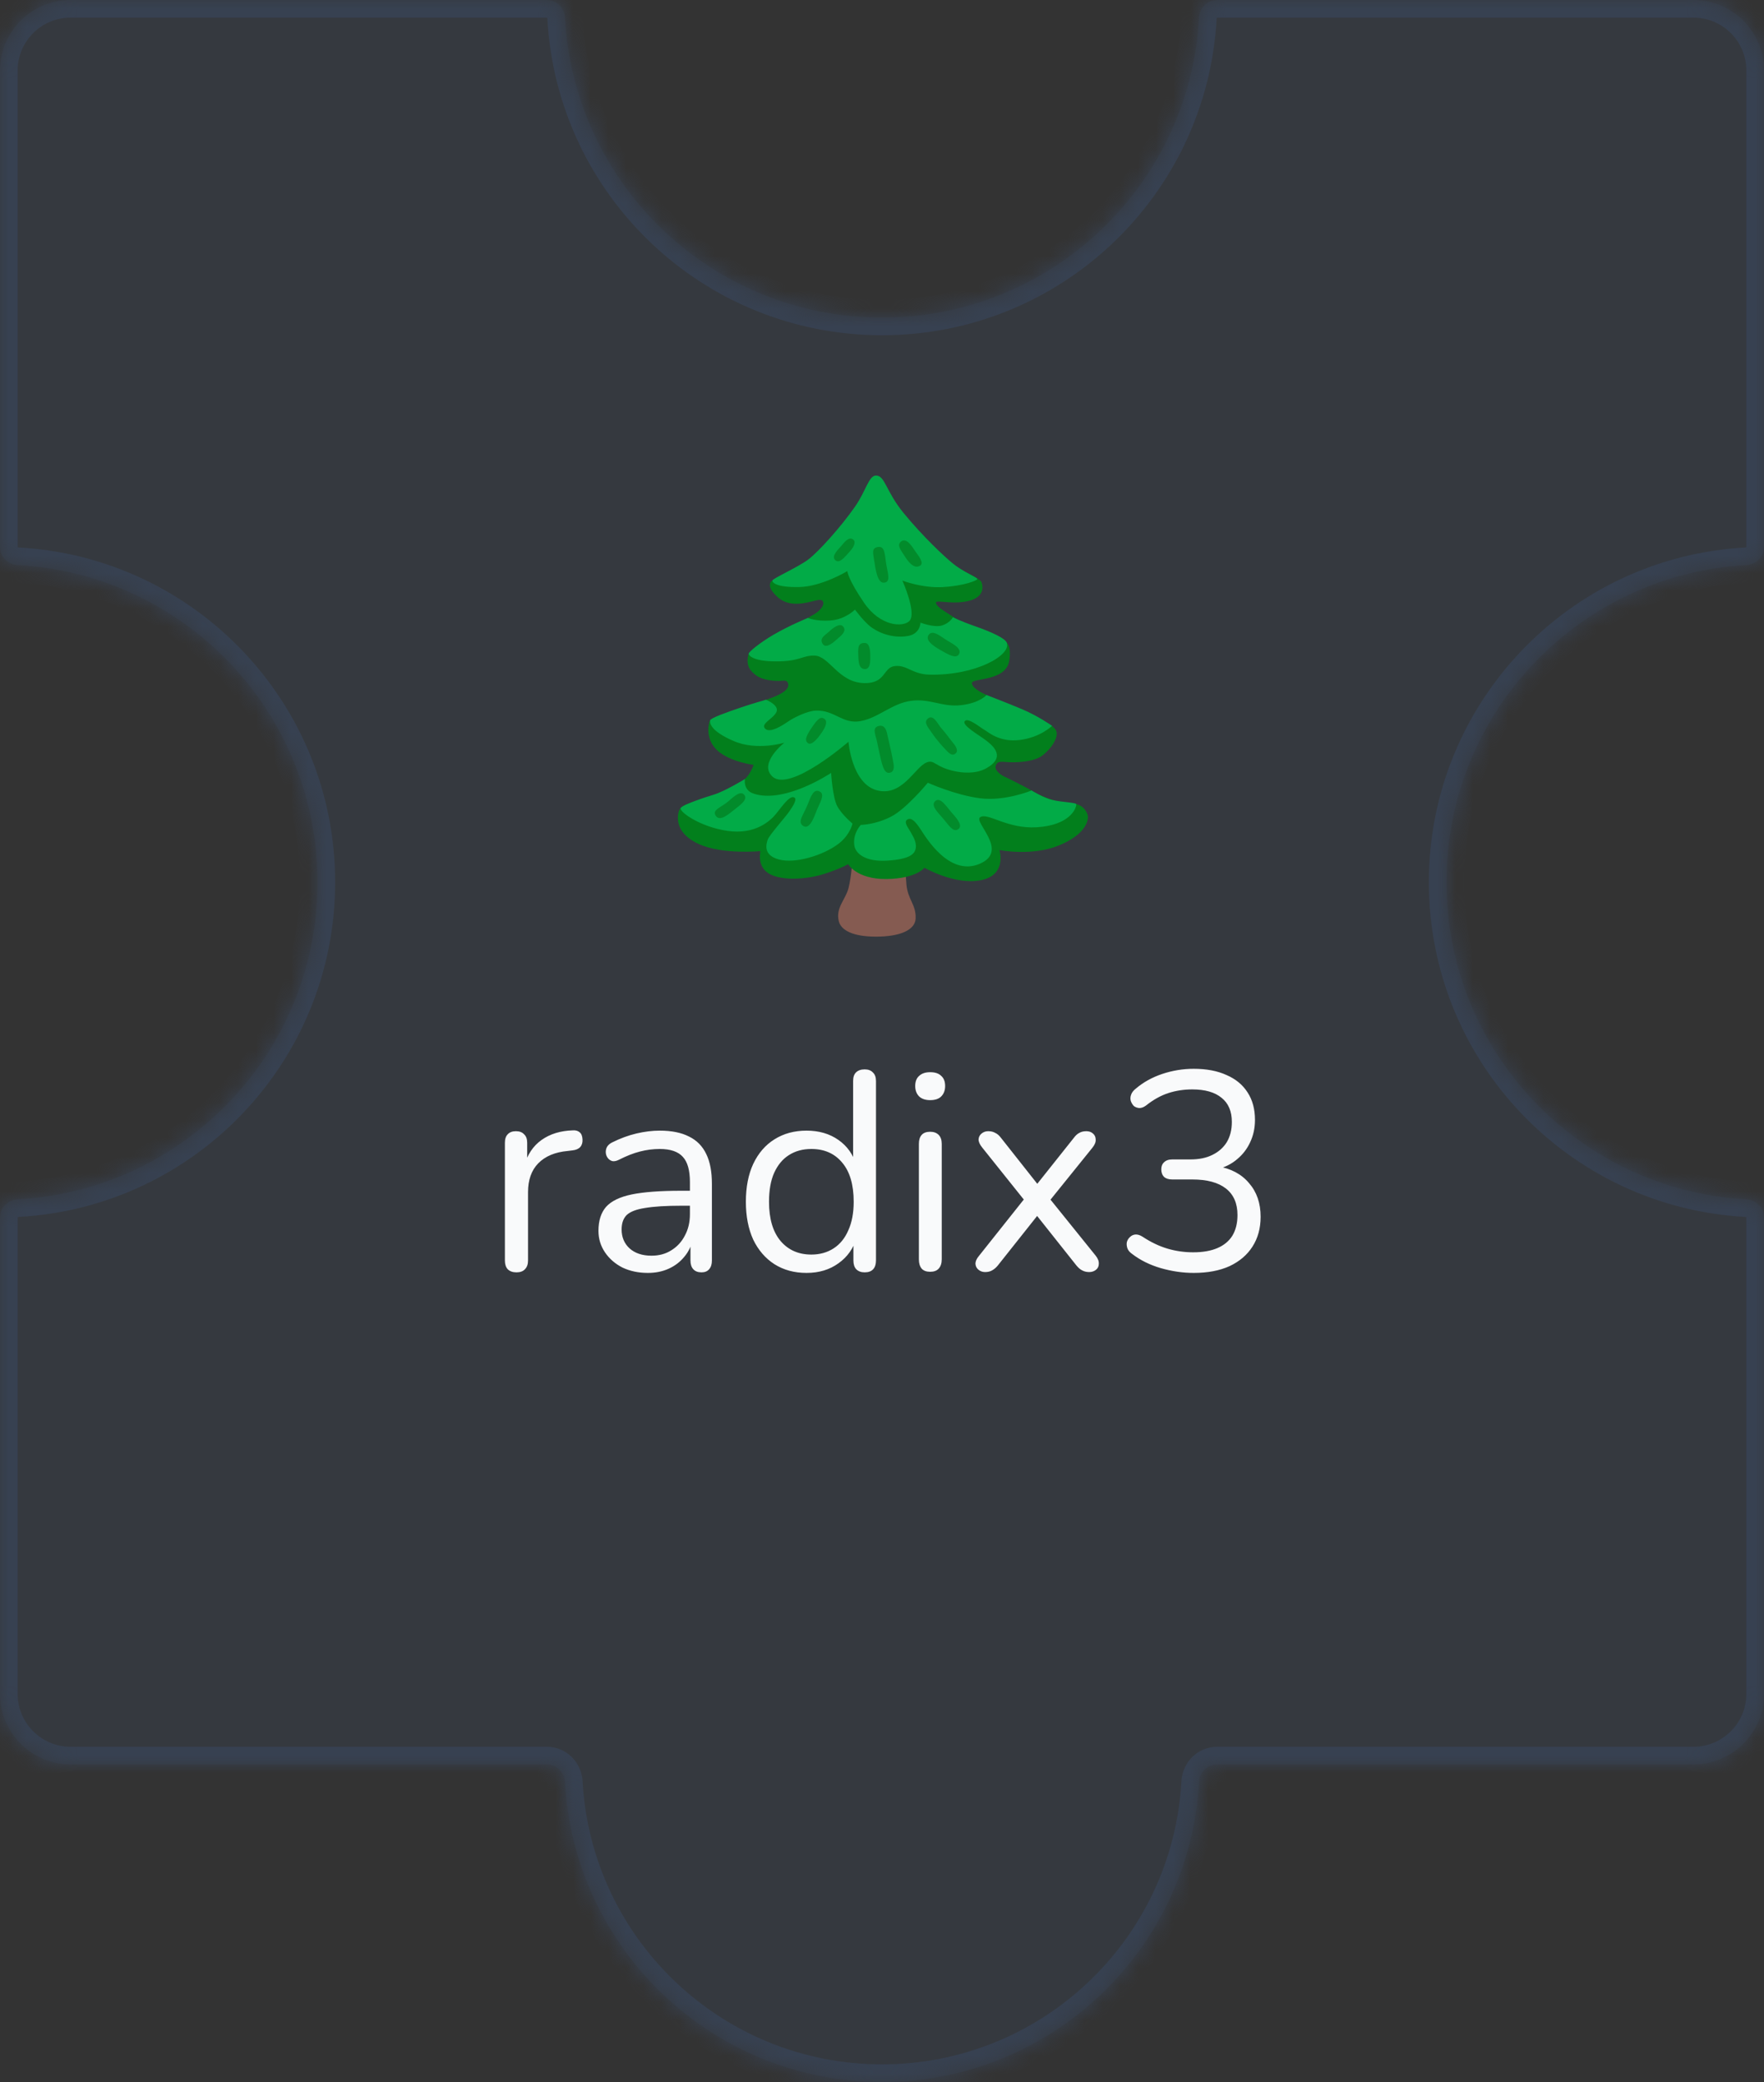 <svg width="100" height="118" viewBox="0 0 100 118" fill="none" xmlns="http://www.w3.org/2000/svg">
<rect x="0" y="0" width="100" height="118" fill="#333333" stroke="none"/>
<mask id="path-1-inside-1_576_10458" fill="white">
<path fill-rule="evenodd" clip-rule="evenodd" d="M69 0C68.448 0 68.003 0.448 67.973 1C67.454 10.476 59.606 18 50 18C40.394 18 32.546 10.476 32.027 1C31.997 0.448 31.552 0 31 0L4 0C1.791 0 0 1.791 0 4L0 31C0 31.552 0.448 31.997 1 32.027C10.476 32.546 18 40.394 18 50C18 59.606 10.476 67.454 1 67.973C0.448 68.003 0 68.448 0 69L0 96C0 98.209 1.791 100 4 100H31C31.552 100 31.997 100.449 32.027 101C32.546 110.476 40.394 118 50 118C59.606 118 67.454 110.476 67.973 101C68.003 100.448 68.448 100 69 100H96C98.209 100 100 98.209 100 96V69C100 68.448 99.552 68.003 99 67.973C89.524 67.454 82 59.606 82 50C82 40.394 89.524 32.546 99 32.027C99.552 31.997 100 31.552 100 31V4C100 1.791 98.209 0 96 0L69 0Z"/>
</mask>
<path fill-rule="evenodd" clip-rule="evenodd" d="M69 0C68.448 0 68.003 0.448 67.973 1C67.454 10.476 59.606 18 50 18C40.394 18 32.546 10.476 32.027 1C31.997 0.448 31.552 0 31 0L4 0C1.791 0 0 1.791 0 4L0 31C0 31.552 0.448 31.997 1 32.027C10.476 32.546 18 40.394 18 50C18 59.606 10.476 67.454 1 67.973C0.448 68.003 0 68.448 0 69L0 96C0 98.209 1.791 100 4 100H31C31.552 100 31.997 100.449 32.027 101C32.546 110.476 40.394 118 50 118C59.606 118 67.454 110.476 67.973 101C68.003 100.448 68.448 100 69 100H96C98.209 100 100 98.209 100 96V69C100 68.448 99.552 68.003 99 67.973C89.524 67.454 82 59.606 82 50C82 40.394 89.524 32.546 99 32.027C99.552 31.997 100 31.552 100 31V4C100 1.791 98.209 0 96 0L69 0Z" fill="#374151" fill-opacity="0.4"/>
<path d="M96 0V-1V0ZM99 32.027L98.945 31.029L99 32.027ZM99 67.973L98.945 68.971L99 67.973ZM32.027 101L33.026 100.945L32.027 101ZM1 32.027L0.945 33.026L1 32.027ZM32.027 1L31.029 1.055L32.027 1ZM67.973 101L66.974 100.945L67.973 101ZM67.973 1L66.974 0.945L67.973 1ZM50 19C60.14 19 68.424 11.058 68.971 1.055L66.974 0.945C66.484 9.894 59.072 17 50 17L50 19ZM31.029 1.055C31.576 11.058 39.86 19 50 19L50 17C40.928 17 33.516 9.894 33.026 0.945L31.029 1.055ZM4 1L31 1V-1L4 -1V1ZM1 4C1 2.343 2.343 1 4 1V-1C1.239 -1 -1 1.239 -1 4H1ZM1 31L1 4H-1L-1 31H1ZM19 50C19 39.86 11.058 31.576 1.055 31.029L0.945 33.026C9.894 33.516 17 40.928 17 50L19 50ZM1.055 68.971C11.058 68.424 19 60.14 19 50L17 50C17 59.072 9.894 66.484 0.945 66.974L1.055 68.971ZM1 96L1 69H-1L-1 96H1ZM4 99C2.343 99 1 97.657 1 96H-1C-1 98.761 1.239 101 4 101V99ZM31 99H4V101H31L31 99ZM50 117C40.928 117 33.516 109.894 33.026 100.945L31.029 101.055C31.576 111.058 39.86 119 50 119V117ZM66.974 100.945C66.484 109.894 59.072 117 50 117V119C60.14 119 68.424 111.058 68.971 101.055L66.974 100.945ZM96 99H69V101H96V99ZM99 96C99 97.657 97.657 99 96 99V101C98.761 101 101 98.761 101 96H99ZM99 69V96H101V69H99ZM81 50C81 60.14 88.942 68.424 98.945 68.971L99.055 66.974C90.106 66.484 83 59.072 83 50H81ZM98.945 31.029C88.942 31.576 81 39.86 81 50H83C83 40.928 90.106 33.516 99.055 33.026L98.945 31.029ZM99 4V31H101V4L99 4ZM96 1C97.657 1 99 2.343 99 4L101 4C101 1.239 98.761 -1 96 -1V1ZM69 1L96 1V-1L69 -1V1ZM99.055 33.026C100.101 32.968 101 32.118 101 31H99C99 31.001 99 31.001 99 31.001C99 31 99 31 99 31C99 31 98.999 31.003 98.994 31.008C98.984 31.019 98.967 31.028 98.945 31.029L99.055 33.026ZM101 69C101 67.882 100.101 67.031 99.055 66.974L98.945 68.971C98.967 68.972 98.984 68.981 98.994 68.992C98.999 68.997 99 69 99 69C99 69 99 69 99 68.999C99 68.999 99 68.999 99 69H101ZM31 101C31.001 101 31.001 101 31.001 101C31 101 31 101 31 101C31 101 31.003 101.001 31.008 101.006C31.019 101.016 31.028 101.033 31.029 101.055L33.026 100.945C32.968 99.899 32.118 99 31 99L31 101ZM-1 31C-1 32.118 -0.101 32.968 0.945 33.026L1.055 31.029C1.033 31.028 1.016 31.019 1.006 31.008C1.001 31.003 1 31 1 31C1 31 1 31 1 31.001C1 31.001 1 31.001 1 31H-1ZM0.945 66.974C-0.101 67.031 -1 67.882 -1 69H1C1 68.999 1 68.999 1 68.999C1 69 1 69 1 69C1 69 1.001 68.997 1.006 68.992C1.016 68.981 1.033 68.972 1.055 68.971L0.945 66.974ZM33.026 0.945C32.968 -0.101 32.118 -1 31 -1V1C31.001 1 31.001 1 31.001 1C31 1 31 1 31 1C31 1 31.003 1.001 31.008 1.006C31.019 1.016 31.028 1.033 31.029 1.055L33.026 0.945ZM68.971 101.055C68.972 101.033 68.981 101.016 68.992 101.006C68.997 101.001 69 101 69 101C69 101 69 101 68.999 101C68.999 101 68.999 101 69 101V99C67.882 99 67.031 99.899 66.974 100.945L68.971 101.055ZM68.971 1.055C68.972 1.033 68.981 1.016 68.992 1.006C68.997 1.001 69 1 69 1C69 1 69 1 68.999 1C68.999 1 68.999 1 69 1V-1C67.882 -1 67.031 -0.101 66.974 0.945L68.971 1.055Z" fill="#374151" mask="url(#path-1-inside-1_576_10458)"/>
<path d="M29.278 72.112C29.065 72.112 28.9 72.053 28.782 71.936C28.676 71.819 28.622 71.653 28.622 71.44V64.768C28.622 64.555 28.676 64.395 28.782 64.288C28.889 64.171 29.044 64.112 29.246 64.112C29.449 64.112 29.604 64.171 29.71 64.288C29.828 64.395 29.886 64.555 29.886 64.768V66.064H29.726C29.897 65.435 30.222 64.949 30.702 64.608C31.182 64.267 31.774 64.085 32.478 64.064C32.638 64.053 32.766 64.091 32.862 64.176C32.958 64.251 33.012 64.384 33.022 64.576C33.033 64.757 32.99 64.901 32.894 65.008C32.798 65.115 32.649 65.179 32.446 65.2L32.19 65.232C31.465 65.296 30.905 65.531 30.51 65.936C30.126 66.331 29.934 66.875 29.934 67.568V71.44C29.934 71.653 29.876 71.819 29.758 71.936C29.652 72.053 29.492 72.112 29.278 72.112ZM36.727 72.144C36.193 72.144 35.713 72.043 35.286 71.84C34.87 71.627 34.54 71.339 34.294 70.976C34.049 70.613 33.926 70.208 33.926 69.76C33.926 69.184 34.071 68.731 34.358 68.4C34.657 68.069 35.142 67.835 35.815 67.696C36.497 67.557 37.425 67.488 38.599 67.488H39.319V68.336H38.614C37.751 68.336 37.068 68.379 36.566 68.464C36.076 68.539 35.729 68.672 35.526 68.864C35.334 69.056 35.239 69.328 35.239 69.68C35.239 70.117 35.388 70.475 35.687 70.752C35.996 71.029 36.412 71.168 36.934 71.168C37.361 71.168 37.734 71.067 38.054 70.864C38.385 70.661 38.641 70.384 38.822 70.032C39.014 69.68 39.111 69.275 39.111 68.816V66.992C39.111 66.331 38.977 65.856 38.711 65.568C38.444 65.269 38.007 65.12 37.398 65.12C37.025 65.12 36.652 65.168 36.279 65.264C35.905 65.36 35.511 65.515 35.094 65.728C34.945 65.803 34.817 65.829 34.711 65.808C34.604 65.776 34.519 65.717 34.455 65.632C34.391 65.547 34.353 65.451 34.343 65.344C34.332 65.227 34.353 65.115 34.407 65.008C34.471 64.901 34.566 64.816 34.694 64.752C35.164 64.517 35.628 64.347 36.087 64.24C36.545 64.133 36.983 64.08 37.398 64.08C38.071 64.08 38.625 64.192 39.062 64.416C39.5 64.629 39.825 64.96 40.038 65.408C40.252 65.845 40.358 66.411 40.358 67.104V71.44C40.358 71.653 40.305 71.819 40.199 71.936C40.102 72.053 39.959 72.112 39.767 72.112C39.564 72.112 39.409 72.053 39.303 71.936C39.196 71.819 39.142 71.653 39.142 71.44V70.192H39.286C39.201 70.597 39.036 70.944 38.791 71.232C38.556 71.52 38.263 71.744 37.91 71.904C37.559 72.064 37.164 72.144 36.727 72.144ZM45.723 72.144C45.029 72.144 44.422 71.979 43.899 71.648C43.387 71.317 42.987 70.853 42.699 70.256C42.422 69.648 42.283 68.933 42.283 68.112C42.283 67.28 42.422 66.565 42.699 65.968C42.987 65.36 43.387 64.896 43.899 64.576C44.422 64.245 45.029 64.08 45.723 64.08C46.427 64.08 47.029 64.256 47.531 64.608C48.032 64.96 48.368 65.435 48.539 66.032H48.363V61.264C48.363 61.051 48.416 60.891 48.523 60.784C48.64 60.667 48.806 60.608 49.019 60.608C49.221 60.608 49.376 60.667 49.483 60.784C49.6 60.891 49.659 61.051 49.659 61.264V71.44C49.659 71.653 49.605 71.819 49.499 71.936C49.392 72.053 49.232 72.112 49.019 72.112C48.816 72.112 48.656 72.053 48.539 71.936C48.432 71.819 48.379 71.653 48.379 71.44V69.92L48.555 70.144C48.384 70.752 48.043 71.237 47.531 71.6C47.029 71.963 46.427 72.144 45.723 72.144ZM45.995 71.104C46.475 71.104 46.896 70.987 47.259 70.752C47.621 70.517 47.899 70.176 48.091 69.728C48.294 69.28 48.395 68.741 48.395 68.112C48.395 67.141 48.176 66.4 47.739 65.888C47.312 65.376 46.731 65.12 45.995 65.12C45.504 65.12 45.078 65.237 44.715 65.472C44.363 65.696 44.086 66.032 43.883 66.48C43.691 66.917 43.595 67.461 43.595 68.112C43.595 69.072 43.813 69.813 44.251 70.336C44.688 70.848 45.27 71.104 45.995 71.104ZM52.731 72.08C52.518 72.08 52.358 72.021 52.251 71.904C52.144 71.776 52.091 71.6 52.091 71.376V64.832C52.091 64.608 52.144 64.437 52.251 64.32C52.358 64.203 52.518 64.144 52.731 64.144C52.934 64.144 53.094 64.203 53.211 64.32C53.328 64.437 53.387 64.608 53.387 64.832V71.376C53.387 71.6 53.328 71.776 53.211 71.904C53.104 72.021 52.944 72.08 52.731 72.08ZM52.731 62.352C52.464 62.352 52.256 62.283 52.107 62.144C51.958 61.995 51.883 61.797 51.883 61.552C51.883 61.296 51.958 61.104 52.107 60.976C52.256 60.837 52.464 60.768 52.731 60.768C53.008 60.768 53.216 60.837 53.355 60.976C53.504 61.104 53.579 61.296 53.579 61.552C53.579 61.797 53.504 61.995 53.355 62.144C53.216 62.283 53.008 62.352 52.731 62.352ZM55.842 72.096C55.703 72.096 55.58 72.053 55.474 71.968C55.367 71.883 55.308 71.771 55.298 71.632C55.298 71.483 55.367 71.328 55.506 71.168L58.306 67.648V68.32L55.682 65.04C55.543 64.869 55.474 64.715 55.474 64.576C55.484 64.437 55.543 64.325 55.65 64.24C55.756 64.155 55.879 64.112 56.018 64.112C56.178 64.112 56.311 64.144 56.418 64.208C56.535 64.261 56.642 64.352 56.738 64.48L59.026 67.376H58.578L60.882 64.48C60.978 64.352 61.079 64.261 61.186 64.208C61.292 64.144 61.426 64.112 61.586 64.112C61.735 64.112 61.858 64.155 61.954 64.24C62.06 64.325 62.114 64.443 62.114 64.592C62.124 64.731 62.06 64.885 61.922 65.056L59.314 68.288V67.696L62.114 71.168C62.242 71.328 62.3 71.483 62.29 71.632C62.29 71.771 62.236 71.883 62.13 71.968C62.023 72.053 61.895 72.096 61.746 72.096C61.596 72.096 61.463 72.064 61.346 72C61.239 71.947 61.132 71.856 61.026 71.728L58.562 68.624H59.026L56.562 71.728C56.466 71.845 56.359 71.936 56.242 72C56.135 72.064 56.002 72.096 55.842 72.096ZM67.672 72.144C67.053 72.144 66.429 72.053 65.8 71.872C65.181 71.691 64.643 71.424 64.184 71.072C64.045 70.976 63.955 70.869 63.912 70.752C63.869 70.624 63.859 70.507 63.88 70.4C63.912 70.283 63.971 70.187 64.056 70.112C64.141 70.027 64.243 69.979 64.36 69.968C64.488 69.957 64.627 70 64.776 70.096C65.245 70.405 65.715 70.629 66.184 70.768C66.653 70.907 67.139 70.976 67.64 70.976C68.184 70.976 68.643 70.896 69.016 70.736C69.389 70.576 69.672 70.341 69.864 70.032C70.056 69.712 70.152 69.323 70.152 68.864C70.152 68.203 69.933 67.701 69.496 67.36C69.059 67.019 68.424 66.848 67.592 66.848H66.456C66.253 66.848 66.099 66.8 65.992 66.704C65.885 66.597 65.832 66.453 65.832 66.272C65.832 66.101 65.885 65.968 65.992 65.872C66.099 65.765 66.253 65.712 66.456 65.712H67.48C67.971 65.712 68.387 65.627 68.728 65.456C69.08 65.285 69.352 65.045 69.544 64.736C69.736 64.416 69.832 64.032 69.832 63.584C69.832 62.987 69.64 62.533 69.256 62.224C68.872 61.904 68.317 61.744 67.592 61.744C67.112 61.744 66.659 61.813 66.232 61.952C65.805 62.091 65.384 62.325 64.968 62.656C64.84 62.752 64.712 62.8 64.584 62.8C64.467 62.789 64.365 62.752 64.28 62.688C64.205 62.613 64.147 62.517 64.104 62.4C64.072 62.283 64.077 62.165 64.12 62.048C64.163 61.92 64.253 61.803 64.392 61.696C64.819 61.333 65.32 61.056 65.896 60.864C66.472 60.672 67.064 60.576 67.672 60.576C68.397 60.576 69.016 60.693 69.528 60.928C70.051 61.152 70.451 61.483 70.728 61.92C71.005 62.347 71.144 62.864 71.144 63.472C71.144 63.931 71.053 64.352 70.872 64.736C70.701 65.109 70.456 65.429 70.136 65.696C69.827 65.963 69.448 66.155 69 66.272V66.096C69.779 66.224 70.381 66.544 70.808 67.056C71.245 67.557 71.464 68.192 71.464 68.96C71.464 69.611 71.309 70.176 71 70.656C70.701 71.125 70.269 71.493 69.704 71.76C69.139 72.016 68.461 72.144 67.672 72.144Z" fill="#F9FAFB"/>
<path d="M48.335 48.575C48.335 48.575 48.274 49.669 48.103 50.329C47.935 50.992 47.364 51.438 47.55 52.208C47.672 52.716 48.335 53.086 49.659 53.086C50.982 53.086 51.881 52.731 51.907 52.053C51.938 51.268 51.461 50.99 51.385 50.128C51.308 49.266 51.339 48.466 51.339 48.466L48.335 48.575Z" fill="#855B51"/>
<path d="M40.627 45.141C40.627 45.141 39.62 45.346 39.251 45.469C38.881 45.591 38.553 45.674 38.47 46.022C38.387 46.37 38.306 47.254 39.64 47.849C40.974 48.444 43.109 48.238 43.109 48.238C43.109 48.238 42.884 49.122 43.623 49.531C44.363 49.942 45.8 49.839 46.784 49.511C47.769 49.183 48.077 48.977 48.077 48.977C48.077 48.977 48.569 49.839 50.254 49.82C51.938 49.8 52.408 49.183 52.408 49.183C52.408 49.183 54.154 50.189 55.631 49.881C57.107 49.572 56.657 48.177 56.657 48.177C56.657 48.177 58.505 48.547 60.045 47.91C61.585 47.273 61.708 46.473 61.666 46.226C61.624 45.978 61.307 45.517 60.793 45.558C60.279 45.6 59.1 45.178 58.627 44.891C58.155 44.605 57.107 44.091 56.923 44.008C56.74 43.924 56.379 43.657 56.44 43.432C56.501 43.207 56.593 43.146 57.004 43.185C57.416 43.227 58.564 43.227 59.098 42.815C59.632 42.404 59.96 41.831 59.898 41.501C59.837 41.172 59.242 40.906 59.242 40.906C59.242 40.906 56.162 39.488 55.917 39.385C55.67 39.282 55.077 38.974 55.097 38.707C55.117 38.421 57.026 38.624 57.212 37.454C57.398 36.283 56.862 36.283 56.431 36.036C56 35.789 54.747 35.419 54.747 35.419C54.747 35.419 53.721 34.763 53.535 34.638C53.351 34.516 53.043 34.31 53.062 34.146C53.082 33.982 54.126 34.306 55.033 34.024C55.69 33.818 55.773 33.376 55.639 32.987C55.574 32.797 54.397 32.258 54.397 32.258L48.099 31.447C48.099 31.447 43.932 32.843 43.788 32.904C43.643 32.965 43.562 33.232 43.788 33.521C44.013 33.807 44.383 34.238 45.183 34.218C45.984 34.199 46.498 33.849 46.64 34.074C46.784 34.299 46.43 34.652 46.189 34.792L44.855 35.572C44.855 35.572 42.534 36.557 42.412 37.154C42.289 37.751 42.534 38.044 42.904 38.305C43.212 38.521 43.796 38.602 44.177 38.591C44.444 38.585 44.612 38.51 44.68 38.755C44.772 39.094 44.197 39.392 43.663 39.576C43.129 39.759 42.081 40.232 42.081 40.232C42.081 40.232 40.358 40.643 40.255 40.827C40.152 41.011 39.968 41.914 40.686 42.551C41.403 43.187 42.718 43.351 42.718 43.351C42.718 43.351 42.554 43.865 42.226 44.152C41.753 44.57 41.212 44.904 40.627 45.141Z" fill="#027F1C"/>
<path d="M49.659 26.952C50.173 26.952 50.212 27.835 51.218 29.067C52.308 30.401 53.544 31.558 54.047 31.961C54.596 32.403 55.366 32.716 55.401 32.807C55.436 32.899 54.605 33.212 53.434 33.276C52.264 33.337 51.155 32.906 51.155 32.906C51.155 32.906 51.997 34.774 51.544 35.205C51.179 35.553 49.902 35.513 48.978 34.157C48.055 32.801 48.033 32.37 48.033 32.37C48.033 32.37 46.577 33.254 45.282 33.273C43.987 33.293 43.783 33.011 43.783 32.904C43.783 32.797 45.24 32.145 45.815 31.714C46.391 31.283 47.664 29.872 48.469 28.717C49.086 27.835 49.25 26.952 49.659 26.952Z" fill="#02AB47"/>
<path d="M48.469 34.549C48.469 34.549 47.935 35.102 47.093 35.166C46.251 35.229 45.8 35.021 45.8 35.021C45.8 35.021 44.763 35.441 43.829 35.986C43.098 36.413 42.427 36.962 42.442 37.053C42.458 37.145 42.659 37.484 44.013 37.484C45.367 37.484 45.492 37.139 46.167 37.156C47.029 37.176 47.522 38.692 49 38.716C50.232 38.736 50.048 37.832 50.724 37.751C51.402 37.668 51.711 38.208 52.664 38.235C55.292 38.307 57.365 37.126 57.068 36.417C56.969 36.181 56.291 35.85 55.303 35.502C54.368 35.174 54.018 34.98 54.018 34.98C54.018 34.98 53.865 35.308 53.393 35.452C52.951 35.586 52.181 35.288 52.181 35.288C52.181 35.288 52.181 35.925 51.463 36.047C50.499 36.211 49.637 35.78 49.245 35.43C48.854 35.08 48.469 34.549 48.469 34.549ZM52.533 43.211C51.862 43.476 51.157 45.163 49.72 44.793C48.283 44.423 48.099 42.041 48.099 42.041C48.099 42.041 44.781 44.928 43.788 44.012C42.976 43.262 44.466 42.091 44.466 42.091C44.466 42.091 42.926 42.575 41.591 41.999C40.257 41.424 40.231 40.967 40.257 40.829C40.283 40.691 41.235 40.359 42.022 40.09C42.67 39.869 43.424 39.659 43.424 39.659C43.424 39.659 44.199 39.967 44.015 40.357C43.831 40.746 43.092 41.013 43.378 41.302C43.665 41.588 44.446 41.054 44.713 40.871C44.98 40.687 45.739 40.297 46.233 40.276C47.32 40.225 47.753 41.057 48.779 40.871C49.805 40.685 50.56 39.864 51.649 39.72C52.737 39.576 53.415 40.09 54.482 39.967C55.55 39.845 55.924 39.392 55.924 39.392C55.924 39.392 57.011 39.803 57.936 40.193C58.859 40.582 59.64 41.138 59.64 41.138C59.64 41.138 58.984 41.794 57.814 41.938C56.643 42.083 56.027 41.487 55.801 41.363C55.576 41.238 54.878 40.645 54.692 40.871C54.508 41.096 55.451 41.63 55.862 41.938C56.274 42.247 57.085 42.907 55.882 43.559C55.276 43.887 54.506 43.795 54.095 43.703C52.964 43.452 52.988 43.034 52.533 43.211Z" fill="#02AB47"/>
<path d="M52.597 44.362C52.597 44.362 51.385 45.841 50.503 46.291C49.622 46.742 48.799 46.753 48.799 46.753C48.799 46.753 48.337 47.225 48.429 47.903C48.495 48.389 49.066 48.857 50.317 48.776C51.568 48.695 51.877 48.407 51.918 48.037C51.96 47.667 51.702 47.319 51.621 47.153C51.538 46.989 51.201 46.6 51.426 46.455C51.652 46.311 51.877 46.538 52.166 46.969C52.452 47.4 53.787 49.699 55.532 48.96C57.258 48.229 55.143 46.578 55.574 46.311C56.005 46.044 57.094 46.989 58.776 46.886C60.605 46.775 61.014 45.856 61.014 45.583C61.014 45.48 60.264 45.48 59.638 45.335C59.163 45.226 58.479 44.802 58.479 44.802C58.479 44.802 56.969 45.427 55.554 45.243C54.139 45.06 52.597 44.362 52.597 44.362ZM47.115 43.806C47.115 43.806 47.198 45.202 47.465 45.694C47.732 46.186 48.327 46.678 48.327 46.678C48.327 46.678 48.193 47.326 47.526 47.829C46.653 48.487 45.083 48.958 44.159 48.713C43.236 48.466 43.442 47.829 43.523 47.584C43.606 47.337 44.507 46.331 44.735 46.002C44.96 45.674 45.249 45.243 44.982 45.182C44.715 45.121 44.284 45.777 43.976 46.147C43.667 46.517 42.825 47.317 41.246 47.092C39.666 46.867 38.45 45.972 38.594 45.788C38.739 45.604 39.848 45.224 40.462 45.038C41.079 44.854 42.228 44.154 42.228 44.154C42.228 44.154 42.125 44.749 42.659 44.955C43.328 45.213 44.26 45.138 45.45 44.668C46.351 44.312 47.115 43.806 47.115 43.806Z" fill="#02AB47"/>
<path d="M41.267 45.434C40.889 45.76 40.344 45.895 40.574 46.234C40.806 46.573 41.252 46.188 41.622 45.895C41.992 45.602 42.407 45.311 42.191 45.049C41.976 44.786 41.607 45.141 41.267 45.434ZM45.502 46.79C45.905 47.107 46.181 46.221 46.318 45.882C46.456 45.543 46.773 45.049 46.502 44.88C46.133 44.648 45.979 45.112 45.763 45.65C45.546 46.188 45.209 46.558 45.502 46.79ZM46.749 40.752C46.528 40.586 46.364 40.737 46.056 41.183C45.748 41.63 45.564 41.953 45.809 42.122C46.056 42.29 46.472 41.691 46.625 41.459C46.778 41.227 46.935 40.892 46.749 40.752ZM49.818 41.144C49.422 41.236 49.63 41.63 49.711 42.006C49.803 42.437 49.943 43.115 50.004 43.299C50.081 43.531 50.173 43.867 50.466 43.791C50.759 43.714 50.654 43.29 50.619 43.097C50.542 42.651 50.372 41.958 50.326 41.743C50.28 41.529 50.219 41.05 49.818 41.144ZM53.017 45.403C52.772 45.635 53.078 45.957 53.432 46.357C53.787 46.757 54.016 47.188 54.309 47.004C54.602 46.821 54.279 46.42 53.986 46.097C53.695 45.773 53.31 45.125 53.017 45.403ZM52.59 40.733C52.328 40.965 52.667 41.286 52.868 41.595C53.069 41.903 53.485 42.365 53.607 42.487C53.73 42.61 53.92 42.861 54.13 42.734C54.397 42.572 54.145 42.242 54.038 42.117C53.931 41.993 53.577 41.501 53.375 41.286C53.174 41.072 52.918 40.442 52.59 40.733ZM52.647 35.979C52.432 36.281 52.879 36.596 53.31 36.841C53.741 37.088 54.193 37.358 54.358 37.088C54.541 36.78 54.095 36.535 53.725 36.318C53.356 36.102 52.879 35.656 52.647 35.979ZM49.044 36.441C48.583 36.41 48.644 36.811 48.659 37.242C48.674 37.672 48.751 37.92 49.044 37.92C49.337 37.92 49.337 37.473 49.337 37.242C49.337 37.012 49.337 36.461 49.044 36.441ZM46.631 36.487C46.837 36.819 47.309 36.349 47.508 36.178C47.71 36.01 48.001 35.763 47.802 35.516C47.6 35.268 47.185 35.623 46.986 35.809C46.787 35.995 46.432 36.165 46.631 36.487ZM49.576 31.884C49.7 32.751 49.873 33.116 50.203 33.007C50.499 32.91 50.295 32.374 50.225 31.878C50.157 31.379 50.147 30.946 49.781 31.001C49.372 31.062 49.501 31.364 49.576 31.884ZM51.323 31.578C51.599 32 51.881 32.237 52.17 32.053C52.391 31.913 52.085 31.508 51.899 31.263C51.772 31.097 51.409 30.403 51.07 30.701C50.84 30.902 51.037 31.138 51.323 31.578ZM48.381 30.592C48.541 30.74 48.381 31.038 48.149 31.285C47.917 31.532 47.596 31.978 47.349 31.747C47.102 31.515 47.532 31.13 47.688 30.946C47.843 30.76 48.136 30.36 48.381 30.592Z" fill="#028B2B"/>
</svg>
